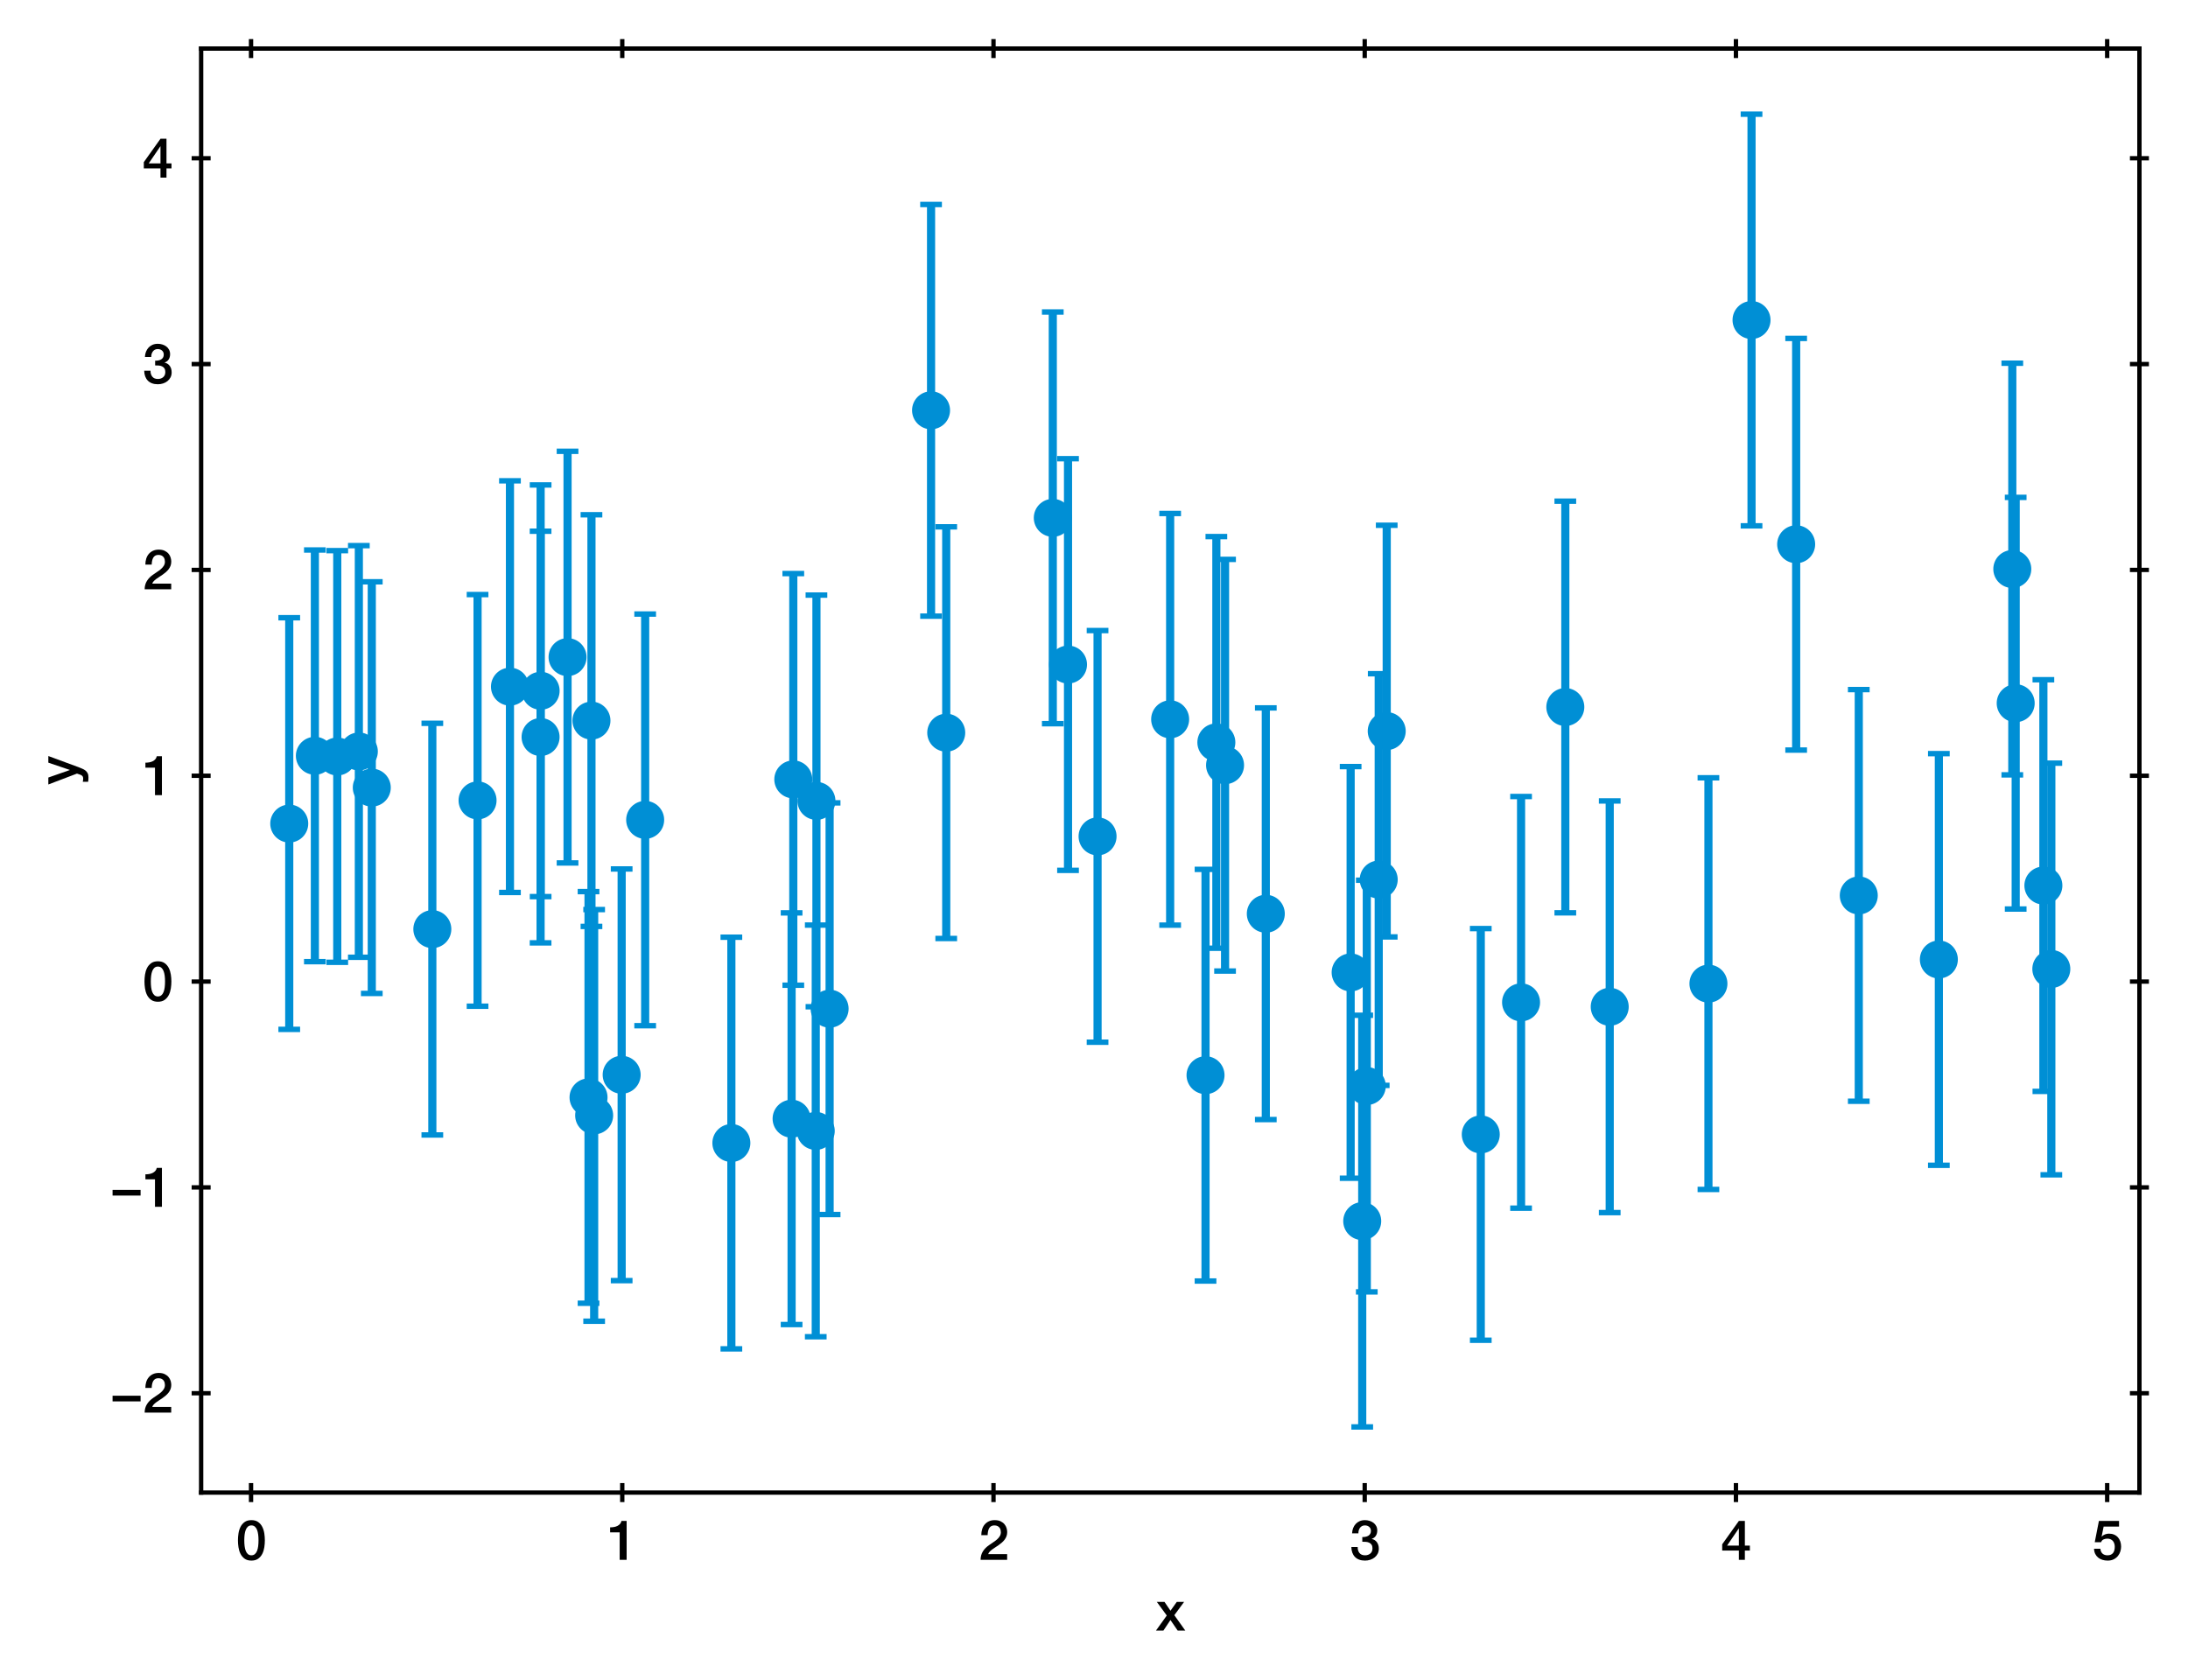 <?xml version="1.0" encoding="utf-8" standalone="no"?>
<!DOCTYPE svg PUBLIC "-//W3C//DTD SVG 1.1//EN"
  "http://www.w3.org/Graphics/SVG/1.1/DTD/svg11.dtd">
<svg xmlns:xlink="http://www.w3.org/1999/xlink" width="403.129pt" height="309.612pt" viewBox="0 0 403.129 309.612" xmlns="http://www.w3.org/2000/svg" version="1.1">
 <defs>
  <style type="text/css">*{stroke-linejoin: round; stroke-linecap: butt}</style>
 </defs>
 <g id="figure_1">
  <g id="patch_1">
   <path d="M 0 309.612 
L 403.129 309.612 
L 403.129 0 
L 0 0 
z
" style="fill: #ffffff"/>
  </g>
  <g id="axes_1">
   <g id="patch_2">
    <path d="M 37.059 275.062 
L 394.179 275.062 
L 394.179 8.95 
L 37.059 8.95 
z
" style="fill: #ffffff"/>
   </g>
   <g id="matplotlib.axis_1">
    <g id="xtick_1">
     <g id="line2d_1">
      <defs>
       <path id="mb7cfbff0ad" d="M 0 1.75 
L 0 -1.75 
" style="stroke: #000000; stroke-width: 0.8"/>
      </defs>
      <g>
       <use xlink:href="#mb7cfbff0ad" x="46.253" y="275.062" style="stroke: #000000; stroke-width: 0.8"/>
      </g>
     </g>
     <g id="line2d_2">
      <g>
       <use xlink:href="#mb7cfbff0ad" x="46.253" y="8.95" style="stroke: #000000; stroke-width: 0.8"/>
      </g>
     </g>
     <g id="text_1">
      <!-- 0 -->
      <g transform="translate(43.473 287.453)scale(0.1 -0.1)">
       <defs>
        <path id="HelveticaNeue-Medium-30" d="M 1779 4570 
Q 2259 4570 2563 4349 
Q 2867 4128 3036 3785 
Q 3206 3443 3267 3033 
Q 3328 2624 3328 2240 
Q 3328 1856 3267 1446 
Q 3206 1037 3036 694 
Q 2867 352 2563 131 
Q 2259 -90 1779 -90 
Q 1299 -90 995 131 
Q 691 352 521 694 
Q 352 1037 291 1446 
Q 230 1856 230 2240 
Q 230 2624 291 3033 
Q 352 3443 521 3785 
Q 691 4128 995 4349 
Q 1299 4570 1779 4570 
z
M 1779 518 
Q 2016 518 2176 656 
Q 2336 794 2429 1027 
Q 2522 1261 2560 1574 
Q 2598 1888 2598 2240 
Q 2598 2592 2560 2902 
Q 2522 3213 2429 3449 
Q 2336 3686 2176 3824 
Q 2016 3962 1779 3962 
Q 1536 3962 1379 3824 
Q 1222 3686 1129 3449 
Q 1037 3213 998 2902 
Q 960 2592 960 2240 
Q 960 1888 998 1574 
Q 1037 1261 1129 1027 
Q 1222 794 1379 656 
Q 1536 518 1779 518 
z
" transform="scale(0.016)"/>
       </defs>
       <use xlink:href="#HelveticaNeue-Medium-30"/>
      </g>
     </g>
    </g>
    <g id="xtick_2">
     <g id="line2d_3">
      <g>
       <use xlink:href="#mb7cfbff0ad" x="114.649" y="275.062" style="stroke: #000000; stroke-width: 0.8"/>
      </g>
     </g>
     <g id="line2d_4">
      <g>
       <use xlink:href="#mb7cfbff0ad" x="114.649" y="8.95" style="stroke: #000000; stroke-width: 0.8"/>
      </g>
     </g>
     <g id="text_2">
      <!-- 1 -->
      <g transform="translate(111.87 287.453)scale(0.1 -0.1)">
       <defs>
        <path id="HelveticaNeue-Medium-31" d="M 339 3738 
Q 570 3738 787 3776 
Q 1005 3814 1181 3904 
Q 1357 3994 1481 4134 
Q 1606 4275 1645 4480 
L 2240 4480 
L 2240 0 
L 1440 0 
L 1440 3162 
L 339 3162 
L 339 3738 
z
" transform="scale(0.016)"/>
       </defs>
       <use xlink:href="#HelveticaNeue-Medium-31"/>
      </g>
     </g>
    </g>
    <g id="xtick_3">
     <g id="line2d_5">
      <g>
       <use xlink:href="#mb7cfbff0ad" x="183.046" y="275.062" style="stroke: #000000; stroke-width: 0.8"/>
      </g>
     </g>
     <g id="line2d_6">
      <g>
       <use xlink:href="#mb7cfbff0ad" x="183.046" y="8.95" style="stroke: #000000; stroke-width: 0.8"/>
      </g>
     </g>
     <g id="text_3">
      <!-- 2 -->
      <g transform="translate(180.267 287.453)scale(0.1 -0.1)">
       <defs>
        <path id="HelveticaNeue-Medium-32" d="M 3309 0 
L 250 0 
Q 256 557 518 973 
Q 781 1389 1235 1696 
Q 1453 1856 1689 2006 
Q 1926 2157 2124 2329 
Q 2323 2502 2451 2704 
Q 2579 2906 2586 3168 
Q 2586 3290 2557 3427 
Q 2528 3565 2445 3683 
Q 2362 3802 2214 3882 
Q 2067 3962 1830 3962 
Q 1613 3962 1469 3875 
Q 1325 3789 1238 3638 
Q 1152 3488 1110 3283 
Q 1069 3078 1062 2842 
L 333 2842 
Q 333 3213 432 3529 
Q 531 3846 729 4076 
Q 928 4307 1213 4438 
Q 1498 4570 1875 4570 
Q 2285 4570 2560 4435 
Q 2835 4301 3004 4096 
Q 3174 3891 3244 3651 
Q 3315 3411 3315 3194 
Q 3315 2925 3232 2707 
Q 3149 2490 3008 2307 
Q 2867 2125 2688 1971 
Q 2509 1818 2317 1683 
Q 2125 1549 1933 1427 
Q 1741 1306 1577 1184 
Q 1414 1062 1292 931 
Q 1171 800 1126 653 
L 3309 653 
L 3309 0 
z
" transform="scale(0.016)"/>
       </defs>
       <use xlink:href="#HelveticaNeue-Medium-32"/>
      </g>
     </g>
    </g>
    <g id="xtick_4">
     <g id="line2d_7">
      <g>
       <use xlink:href="#mb7cfbff0ad" x="251.443" y="275.062" style="stroke: #000000; stroke-width: 0.8"/>
      </g>
     </g>
     <g id="line2d_8">
      <g>
       <use xlink:href="#mb7cfbff0ad" x="251.443" y="8.95" style="stroke: #000000; stroke-width: 0.8"/>
      </g>
     </g>
     <g id="text_4">
      <!-- 3 -->
      <g transform="translate(248.664 287.453)scale(0.1 -0.1)">
       <defs>
        <path id="HelveticaNeue-Medium-33" d="M 1459 2624 
Q 1638 2618 1817 2650 
Q 1997 2682 2137 2762 
Q 2278 2842 2364 2982 
Q 2451 3123 2451 3328 
Q 2451 3616 2256 3789 
Q 2061 3962 1754 3962 
Q 1562 3962 1421 3885 
Q 1280 3808 1187 3677 
Q 1094 3546 1049 3382 
Q 1005 3219 1011 3046 
L 282 3046 
Q 294 3373 403 3651 
Q 512 3930 701 4134 
Q 890 4339 1158 4454 
Q 1427 4570 1766 4570 
Q 2029 4570 2281 4493 
Q 2534 4416 2736 4269 
Q 2938 4122 3059 3894 
Q 3181 3667 3181 3373 
Q 3181 3034 3027 2781 
Q 2874 2528 2547 2413 
L 2547 2400 
Q 2931 2323 3145 2019 
Q 3360 1715 3360 1280 
Q 3360 960 3232 707 
Q 3104 454 2886 278 
Q 2669 102 2381 6 
Q 2093 -90 1773 -90 
Q 1382 -90 1091 22 
Q 800 134 605 339 
Q 410 544 307 832 
Q 205 1120 198 1472 
L 928 1472 
Q 915 1062 1129 790 
Q 1344 518 1773 518 
Q 2138 518 2384 726 
Q 2630 934 2630 1318 
Q 2630 1581 2528 1734 
Q 2426 1888 2259 1968 
Q 2093 2048 1885 2067 
Q 1677 2086 1459 2080 
L 1459 2624 
z
" transform="scale(0.016)"/>
       </defs>
       <use xlink:href="#HelveticaNeue-Medium-33"/>
      </g>
     </g>
    </g>
    <g id="xtick_5">
     <g id="line2d_9">
      <g>
       <use xlink:href="#mb7cfbff0ad" x="319.84" y="275.062" style="stroke: #000000; stroke-width: 0.8"/>
      </g>
     </g>
     <g id="line2d_10">
      <g>
       <use xlink:href="#mb7cfbff0ad" x="319.84" y="8.95" style="stroke: #000000; stroke-width: 0.8"/>
      </g>
     </g>
     <g id="text_5">
      <!-- 4 -->
      <g transform="translate(317.06 287.453)scale(0.1 -0.1)">
       <defs>
        <path id="HelveticaNeue-Medium-34" d="M 717 1638 
L 2074 1638 
L 2074 3610 
L 2061 3610 
L 717 1638 
z
M 3341 1062 
L 2765 1062 
L 2765 0 
L 2074 0 
L 2074 1062 
L 154 1062 
L 154 1786 
L 2074 4480 
L 2765 4480 
L 2765 1638 
L 3341 1638 
L 3341 1062 
z
" transform="scale(0.016)"/>
       </defs>
       <use xlink:href="#HelveticaNeue-Medium-34"/>
      </g>
     </g>
    </g>
    <g id="xtick_6">
     <g id="line2d_11">
      <g>
       <use xlink:href="#mb7cfbff0ad" x="388.237" y="275.062" style="stroke: #000000; stroke-width: 0.8"/>
      </g>
     </g>
     <g id="line2d_12">
      <g>
       <use xlink:href="#mb7cfbff0ad" x="388.237" y="8.95" style="stroke: #000000; stroke-width: 0.8"/>
      </g>
     </g>
     <g id="text_6">
      <!-- 5 -->
      <g transform="translate(385.457 287.453)scale(0.1 -0.1)">
       <defs>
        <path id="HelveticaNeue-Medium-35" d="M 787 4480 
L 3104 4480 
L 3104 3827 
L 1331 3827 
L 1101 2688 
L 1114 2675 
Q 1261 2842 1488 2928 
Q 1715 3014 1939 3014 
Q 2272 3014 2534 2902 
Q 2797 2790 2976 2588 
Q 3155 2387 3248 2112 
Q 3341 1837 3341 1517 
Q 3341 1248 3254 963 
Q 3168 678 2979 444 
Q 2790 211 2496 60 
Q 2202 -90 1792 -90 
Q 1466 -90 1187 -3 
Q 909 83 697 256 
Q 486 429 361 681 
Q 237 934 224 1274 
L 954 1274 
Q 986 909 1203 713 
Q 1421 518 1779 518 
Q 2010 518 2170 595 
Q 2330 672 2429 806 
Q 2528 941 2569 1120 
Q 2611 1299 2611 1504 
Q 2611 1690 2560 1859 
Q 2509 2029 2406 2157 
Q 2304 2285 2141 2361 
Q 1978 2438 1760 2438 
Q 1530 2438 1328 2352 
Q 1126 2266 1037 2029 
L 307 2029 
L 787 4480 
z
" transform="scale(0.016)"/>
       </defs>
       <use xlink:href="#HelveticaNeue-Medium-35"/>
      </g>
     </g>
    </g>
    <g id="text_7">
     <!-- x -->
     <g transform="translate(212.934 300.503)scale(0.1 -0.1)">
      <defs>
       <path id="HelveticaNeue-Medium-78" d="M 1274 1741 
L 128 3309 
L 1011 3309 
L 1702 2291 
L 2426 3309 
L 3270 3309 
L 2144 1779 
L 3411 0 
L 2534 0 
L 1696 1222 
L 883 0 
L 26 0 
L 1274 1741 
z
" transform="scale(0.016)"/>
      </defs>
      <use xlink:href="#HelveticaNeue-Medium-78"/>
     </g>
    </g>
   </g>
   <g id="matplotlib.axis_2">
    <g id="ytick_1">
     <g id="line2d_13">
      <defs>
       <path id="m87d9ec0286" d="M 1.75 0 
L -1.75 -0 
" style="stroke: #000000; stroke-width: 0.8"/>
      </defs>
      <g>
       <use xlink:href="#m87d9ec0286" x="37.059" y="256.758" style="stroke: #000000; stroke-width: 0.8"/>
      </g>
     </g>
     <g id="line2d_14">
      <g>
       <use xlink:href="#m87d9ec0286" x="394.179" y="256.758" style="stroke: #000000; stroke-width: 0.8"/>
      </g>
     </g>
     <g id="text_8">
      <!-- −2 -->
      <g transform="translate(20.25 260.328)scale(0.1 -0.1)">
       <defs>
        <path id="HelveticaNeue-Medium-2212" d="M 307 1293 
L 307 1946 
L 3533 1946 
L 3533 1293 
L 307 1293 
z
" transform="scale(0.016)"/>
       </defs>
       <use xlink:href="#HelveticaNeue-Medium-2212"/>
       <use xlink:href="#HelveticaNeue-Medium-32" x="60"/>
      </g>
     </g>
    </g>
    <g id="ytick_2">
     <g id="line2d_15">
      <g>
       <use xlink:href="#m87d9ec0286" x="37.059" y="218.826" style="stroke: #000000; stroke-width: 0.8"/>
      </g>
     </g>
     <g id="line2d_16">
      <g>
       <use xlink:href="#m87d9ec0286" x="394.179" y="218.826" style="stroke: #000000; stroke-width: 0.8"/>
      </g>
     </g>
     <g id="text_9">
      <!-- −1 -->
      <g transform="translate(20.25 222.396)scale(0.1 -0.1)">
       <use xlink:href="#HelveticaNeue-Medium-2212"/>
       <use xlink:href="#HelveticaNeue-Medium-31" x="60"/>
      </g>
     </g>
    </g>
    <g id="ytick_3">
     <g id="line2d_17">
      <g>
       <use xlink:href="#m87d9ec0286" x="37.059" y="180.894" style="stroke: #000000; stroke-width: 0.8"/>
      </g>
     </g>
     <g id="line2d_18">
      <g>
       <use xlink:href="#m87d9ec0286" x="394.179" y="180.894" style="stroke: #000000; stroke-width: 0.8"/>
      </g>
     </g>
     <g id="text_10">
      <!-- 0 -->
      <g transform="translate(26.25 184.464)scale(0.1 -0.1)">
       <use xlink:href="#HelveticaNeue-Medium-30"/>
      </g>
     </g>
    </g>
    <g id="ytick_4">
     <g id="line2d_19">
      <g>
       <use xlink:href="#m87d9ec0286" x="37.059" y="142.962" style="stroke: #000000; stroke-width: 0.8"/>
      </g>
     </g>
     <g id="line2d_20">
      <g>
       <use xlink:href="#m87d9ec0286" x="394.179" y="142.962" style="stroke: #000000; stroke-width: 0.8"/>
      </g>
     </g>
     <g id="text_11">
      <!-- 1 -->
      <g transform="translate(26.25 146.533)scale(0.1 -0.1)">
       <use xlink:href="#HelveticaNeue-Medium-31"/>
      </g>
     </g>
    </g>
    <g id="ytick_5">
     <g id="line2d_21">
      <g>
       <use xlink:href="#m87d9ec0286" x="37.059" y="105.03" style="stroke: #000000; stroke-width: 0.8"/>
      </g>
     </g>
     <g id="line2d_22">
      <g>
       <use xlink:href="#m87d9ec0286" x="394.179" y="105.03" style="stroke: #000000; stroke-width: 0.8"/>
      </g>
     </g>
     <g id="text_12">
      <!-- 2 -->
      <g transform="translate(26.25 108.601)scale(0.1 -0.1)">
       <use xlink:href="#HelveticaNeue-Medium-32"/>
      </g>
     </g>
    </g>
    <g id="ytick_6">
     <g id="line2d_23">
      <g>
       <use xlink:href="#m87d9ec0286" x="37.059" y="67.099" style="stroke: #000000; stroke-width: 0.8"/>
      </g>
     </g>
     <g id="line2d_24">
      <g>
       <use xlink:href="#m87d9ec0286" x="394.179" y="67.099" style="stroke: #000000; stroke-width: 0.8"/>
      </g>
     </g>
     <g id="text_13">
      <!-- 3 -->
      <g transform="translate(26.25 70.669)scale(0.1 -0.1)">
       <use xlink:href="#HelveticaNeue-Medium-33"/>
      </g>
     </g>
    </g>
    <g id="ytick_7">
     <g id="line2d_25">
      <g>
       <use xlink:href="#m87d9ec0286" x="37.059" y="29.167" style="stroke: #000000; stroke-width: 0.8"/>
      </g>
     </g>
     <g id="line2d_26">
      <g>
       <use xlink:href="#m87d9ec0286" x="394.179" y="29.167" style="stroke: #000000; stroke-width: 0.8"/>
      </g>
     </g>
     <g id="text_14">
      <!-- 4 -->
      <g transform="translate(26.25 32.737)scale(0.1 -0.1)">
       <use xlink:href="#HelveticaNeue-Medium-34"/>
      </g>
     </g>
    </g>
    <g id="text_15">
     <!-- y -->
     <g transform="translate(14.2 144.601)rotate(-90)scale(0.1 -0.1)">
      <defs>
       <path id="HelveticaNeue-Medium-79" d="M 19 3309 
L 819 3309 
L 1683 838 
L 1696 838 
L 2534 3309 
L 3296 3309 
L 2010 -179 
Q 1920 -403 1833 -608 
Q 1747 -813 1622 -969 
Q 1498 -1126 1312 -1219 
Q 1126 -1312 838 -1312 
Q 582 -1312 333 -1274 
L 333 -659 
Q 422 -672 505 -688 
Q 589 -704 678 -704 
Q 806 -704 889 -672 
Q 973 -640 1027 -579 
Q 1082 -518 1120 -435 
Q 1158 -352 1190 -243 
L 1274 13 
L 19 3309 
z
" transform="scale(0.016)"/>
      </defs>
      <use xlink:href="#HelveticaNeue-Medium-79"/>
     </g>
    </g>
   </g>
   <g id="LineCollection_1">
    <path d="M 174.339 172.956 
L 174.339 97.093 
" clip-path="url(#p5e3e5bbdd2)" style="fill: none; stroke: #008fd5; stroke-width: 1.5"/>
    <path d="M 371.382 167.523 
L 371.382 91.659 
" clip-path="url(#p5e3e5bbdd2)" style="fill: none; stroke: #008fd5; stroke-width: 1.5"/>
    <path d="M 296.583 223.47 
L 296.583 147.607 
" clip-path="url(#p5e3e5bbdd2)" style="fill: none; stroke: #008fd5; stroke-width: 1.5"/>
    <path d="M 250.984 262.966 
L 250.984 187.102 
" clip-path="url(#p5e3e5bbdd2)" style="fill: none; stroke: #008fd5; stroke-width: 1.5"/>
    <path d="M 99.608 165.232 
L 99.608 89.369 
" clip-path="url(#p5e3e5bbdd2)" style="fill: none; stroke: #008fd5; stroke-width: 1.5"/>
    <path d="M 99.6 173.757 
L 99.6 97.894 
" clip-path="url(#p5e3e5bbdd2)" style="fill: none; stroke: #008fd5; stroke-width: 1.5"/>
    <path d="M 66.116 176.417 
L 66.116 100.554 
" clip-path="url(#p5e3e5bbdd2)" style="fill: none; stroke: #008fd5; stroke-width: 1.5"/>
    <path d="M 342.471 202.948 
L 342.471 127.084 
" clip-path="url(#p5e3e5bbdd2)" style="fill: none; stroke: #008fd5; stroke-width: 1.5"/>
    <path d="M 251.825 238.073 
L 251.825 162.21 
" clip-path="url(#p5e3e5bbdd2)" style="fill: none; stroke: #008fd5; stroke-width: 1.5"/>
    <path d="M 288.402 168.227 
L 288.402 92.363 
" clip-path="url(#p5e3e5bbdd2)" style="fill: none; stroke: #008fd5; stroke-width: 1.5"/>
    <path d="M 53.292 189.706 
L 53.292 113.842 
" clip-path="url(#p5e3e5bbdd2)" style="fill: none; stroke: #008fd5; stroke-width: 1.5"/>
    <path d="M 377.947 216.5 
L 377.947 140.637 
" clip-path="url(#p5e3e5bbdd2)" style="fill: none; stroke: #008fd5; stroke-width: 1.5"/>
    <path d="M 330.935 138.231 
L 330.935 62.367 
" clip-path="url(#p5e3e5bbdd2)" style="fill: none; stroke: #008fd5; stroke-width: 1.5"/>
    <path d="M 118.869 189.025 
L 118.869 113.162 
" clip-path="url(#p5e3e5bbdd2)" style="fill: none; stroke: #008fd5; stroke-width: 1.5"/>
    <path d="M 108.434 240.172 
L 108.434 164.308 
" clip-path="url(#p5e3e5bbdd2)" style="fill: none; stroke: #008fd5; stroke-width: 1.5"/>
    <path d="M 108.974 170.73 
L 108.974 94.866 
" clip-path="url(#p5e3e5bbdd2)" style="fill: none; stroke: #008fd5; stroke-width: 1.5"/>
    <path d="M 150.299 246.349 
L 150.299 170.485 
" clip-path="url(#p5e3e5bbdd2)" style="fill: none; stroke: #008fd5; stroke-width: 1.5"/>
    <path d="M 225.711 178.948 
L 225.711 103.084 
" clip-path="url(#p5e3e5bbdd2)" style="fill: none; stroke: #008fd5; stroke-width: 1.5"/>
    <path d="M 193.971 133.366 
L 193.971 57.502 
" clip-path="url(#p5e3e5bbdd2)" style="fill: none; stroke: #008fd5; stroke-width: 1.5"/>
    <path d="M 145.848 244.093 
L 145.848 168.23 
" clip-path="url(#p5e3e5bbdd2)" style="fill: none; stroke: #008fd5; stroke-width: 1.5"/>
    <path d="M 255.497 172.664 
L 255.497 96.8 
" clip-path="url(#p5e3e5bbdd2)" style="fill: none; stroke: #008fd5; stroke-width: 1.5"/>
    <path d="M 93.957 164.474 
L 93.957 88.61 
" clip-path="url(#p5e3e5bbdd2)" style="fill: none; stroke: #008fd5; stroke-width: 1.5"/>
    <path d="M 146.161 181.565 
L 146.161 105.701 
" clip-path="url(#p5e3e5bbdd2)" style="fill: none; stroke: #008fd5; stroke-width: 1.5"/>
    <path d="M 171.543 113.546 
L 171.543 37.682 
" clip-path="url(#p5e3e5bbdd2)" style="fill: none; stroke: #008fd5; stroke-width: 1.5"/>
    <path d="M 202.221 192.065 
L 202.221 116.202 
" clip-path="url(#p5e3e5bbdd2)" style="fill: none; stroke: #008fd5; stroke-width: 1.5"/>
    <path d="M 314.771 219.202 
L 314.771 143.339 
" clip-path="url(#p5e3e5bbdd2)" style="fill: none; stroke: #008fd5; stroke-width: 1.5"/>
    <path d="M 114.538 235.998 
L 114.538 160.135 
" clip-path="url(#p5e3e5bbdd2)" style="fill: none; stroke: #008fd5; stroke-width: 1.5"/>
    <path d="M 222.113 236.076 
L 222.113 160.212 
" clip-path="url(#p5e3e5bbdd2)" style="fill: none; stroke: #008fd5; stroke-width: 1.5"/>
    <path d="M 248.849 217.137 
L 248.849 141.273 
" clip-path="url(#p5e3e5bbdd2)" style="fill: none; stroke: #008fd5; stroke-width: 1.5"/>
    <path d="M 62.138 177.343 
L 62.138 101.48 
" clip-path="url(#p5e3e5bbdd2)" style="fill: none; stroke: #008fd5; stroke-width: 1.5"/>
    <path d="M 254.023 200.027 
L 254.023 124.163 
" clip-path="url(#p5e3e5bbdd2)" style="fill: none; stroke: #008fd5; stroke-width: 1.5"/>
    <path d="M 104.569 159.032 
L 104.569 83.168 
" clip-path="url(#p5e3e5bbdd2)" style="fill: none; stroke: #008fd5; stroke-width: 1.5"/>
    <path d="M 68.499 183.078 
L 68.499 107.214 
" clip-path="url(#p5e3e5bbdd2)" style="fill: none; stroke: #008fd5; stroke-width: 1.5"/>
    <path d="M 370.757 142.797 
L 370.757 66.933 
" clip-path="url(#p5e3e5bbdd2)" style="fill: none; stroke: #008fd5; stroke-width: 1.5"/>
    <path d="M 376.484 201.124 
L 376.484 125.261 
" clip-path="url(#p5e3e5bbdd2)" style="fill: none; stroke: #008fd5; stroke-width: 1.5"/>
    <path d="M 322.712 96.91 
L 322.712 21.046 
" clip-path="url(#p5e3e5bbdd2)" style="fill: none; stroke: #008fd5; stroke-width: 1.5"/>
    <path d="M 150.426 185.528 
L 150.426 109.664 
" clip-path="url(#p5e3e5bbdd2)" style="fill: none; stroke: #008fd5; stroke-width: 1.5"/>
    <path d="M 79.655 209.16 
L 79.655 133.296 
" clip-path="url(#p5e3e5bbdd2)" style="fill: none; stroke: #008fd5; stroke-width: 1.5"/>
    <path d="M 280.25 222.651 
L 280.25 146.788 
" clip-path="url(#p5e3e5bbdd2)" style="fill: none; stroke: #008fd5; stroke-width: 1.5"/>
    <path d="M 196.778 160.399 
L 196.778 84.536 
" clip-path="url(#p5e3e5bbdd2)" style="fill: none; stroke: #008fd5; stroke-width: 1.5"/>
    <path d="M 87.988 185.433 
L 87.988 109.569 
" clip-path="url(#p5e3e5bbdd2)" style="fill: none; stroke: #008fd5; stroke-width: 1.5"/>
    <path d="M 215.595 170.49 
L 215.595 94.627 
" clip-path="url(#p5e3e5bbdd2)" style="fill: none; stroke: #008fd5; stroke-width: 1.5"/>
    <path d="M 58.013 177.216 
L 58.013 101.352 
" clip-path="url(#p5e3e5bbdd2)" style="fill: none; stroke: #008fd5; stroke-width: 1.5"/>
    <path d="M 357.226 214.75 
L 357.226 138.887 
" clip-path="url(#p5e3e5bbdd2)" style="fill: none; stroke: #008fd5; stroke-width: 1.5"/>
    <path d="M 134.751 248.575 
L 134.751 172.712 
" clip-path="url(#p5e3e5bbdd2)" style="fill: none; stroke: #008fd5; stroke-width: 1.5"/>
    <path d="M 272.825 246.988 
L 272.825 171.125 
" clip-path="url(#p5e3e5bbdd2)" style="fill: none; stroke: #008fd5; stroke-width: 1.5"/>
    <path d="M 152.853 223.822 
L 152.853 147.959 
" clip-path="url(#p5e3e5bbdd2)" style="fill: none; stroke: #008fd5; stroke-width: 1.5"/>
    <path d="M 224.108 174.744 
L 224.108 98.88 
" clip-path="url(#p5e3e5bbdd2)" style="fill: none; stroke: #008fd5; stroke-width: 1.5"/>
    <path d="M 233.219 206.325 
L 233.219 130.462 
" clip-path="url(#p5e3e5bbdd2)" style="fill: none; stroke: #008fd5; stroke-width: 1.5"/>
    <path d="M 109.47 243.485 
L 109.47 167.622 
" clip-path="url(#p5e3e5bbdd2)" style="fill: none; stroke: #008fd5; stroke-width: 1.5"/>
   </g>
   <g id="line2d_27">
    <defs>
     <path id="mab80ebb55b" d="M 2 0 
L -2 -0 
" style="stroke: #008fd5"/>
    </defs>
    <g clip-path="url(#p5e3e5bbdd2)">
     <use xlink:href="#mab80ebb55b" x="174.339" y="172.956" style="fill: #008fd5; stroke: #008fd5"/>
     <use xlink:href="#mab80ebb55b" x="371.382" y="167.523" style="fill: #008fd5; stroke: #008fd5"/>
     <use xlink:href="#mab80ebb55b" x="296.583" y="223.47" style="fill: #008fd5; stroke: #008fd5"/>
     <use xlink:href="#mab80ebb55b" x="250.984" y="262.966" style="fill: #008fd5; stroke: #008fd5"/>
     <use xlink:href="#mab80ebb55b" x="99.608" y="165.232" style="fill: #008fd5; stroke: #008fd5"/>
     <use xlink:href="#mab80ebb55b" x="99.6" y="173.757" style="fill: #008fd5; stroke: #008fd5"/>
     <use xlink:href="#mab80ebb55b" x="66.116" y="176.417" style="fill: #008fd5; stroke: #008fd5"/>
     <use xlink:href="#mab80ebb55b" x="342.471" y="202.948" style="fill: #008fd5; stroke: #008fd5"/>
     <use xlink:href="#mab80ebb55b" x="251.825" y="238.073" style="fill: #008fd5; stroke: #008fd5"/>
     <use xlink:href="#mab80ebb55b" x="288.402" y="168.227" style="fill: #008fd5; stroke: #008fd5"/>
     <use xlink:href="#mab80ebb55b" x="53.292" y="189.706" style="fill: #008fd5; stroke: #008fd5"/>
     <use xlink:href="#mab80ebb55b" x="377.947" y="216.5" style="fill: #008fd5; stroke: #008fd5"/>
     <use xlink:href="#mab80ebb55b" x="330.935" y="138.231" style="fill: #008fd5; stroke: #008fd5"/>
     <use xlink:href="#mab80ebb55b" x="118.869" y="189.025" style="fill: #008fd5; stroke: #008fd5"/>
     <use xlink:href="#mab80ebb55b" x="108.434" y="240.172" style="fill: #008fd5; stroke: #008fd5"/>
     <use xlink:href="#mab80ebb55b" x="108.974" y="170.73" style="fill: #008fd5; stroke: #008fd5"/>
     <use xlink:href="#mab80ebb55b" x="150.299" y="246.349" style="fill: #008fd5; stroke: #008fd5"/>
     <use xlink:href="#mab80ebb55b" x="225.711" y="178.948" style="fill: #008fd5; stroke: #008fd5"/>
     <use xlink:href="#mab80ebb55b" x="193.971" y="133.366" style="fill: #008fd5; stroke: #008fd5"/>
     <use xlink:href="#mab80ebb55b" x="145.848" y="244.093" style="fill: #008fd5; stroke: #008fd5"/>
     <use xlink:href="#mab80ebb55b" x="255.497" y="172.664" style="fill: #008fd5; stroke: #008fd5"/>
     <use xlink:href="#mab80ebb55b" x="93.957" y="164.474" style="fill: #008fd5; stroke: #008fd5"/>
     <use xlink:href="#mab80ebb55b" x="146.161" y="181.565" style="fill: #008fd5; stroke: #008fd5"/>
     <use xlink:href="#mab80ebb55b" x="171.543" y="113.546" style="fill: #008fd5; stroke: #008fd5"/>
     <use xlink:href="#mab80ebb55b" x="202.221" y="192.065" style="fill: #008fd5; stroke: #008fd5"/>
     <use xlink:href="#mab80ebb55b" x="314.771" y="219.202" style="fill: #008fd5; stroke: #008fd5"/>
     <use xlink:href="#mab80ebb55b" x="114.538" y="235.998" style="fill: #008fd5; stroke: #008fd5"/>
     <use xlink:href="#mab80ebb55b" x="222.113" y="236.076" style="fill: #008fd5; stroke: #008fd5"/>
     <use xlink:href="#mab80ebb55b" x="248.849" y="217.137" style="fill: #008fd5; stroke: #008fd5"/>
     <use xlink:href="#mab80ebb55b" x="62.138" y="177.343" style="fill: #008fd5; stroke: #008fd5"/>
     <use xlink:href="#mab80ebb55b" x="254.023" y="200.027" style="fill: #008fd5; stroke: #008fd5"/>
     <use xlink:href="#mab80ebb55b" x="104.569" y="159.032" style="fill: #008fd5; stroke: #008fd5"/>
     <use xlink:href="#mab80ebb55b" x="68.499" y="183.078" style="fill: #008fd5; stroke: #008fd5"/>
     <use xlink:href="#mab80ebb55b" x="370.757" y="142.797" style="fill: #008fd5; stroke: #008fd5"/>
     <use xlink:href="#mab80ebb55b" x="376.484" y="201.124" style="fill: #008fd5; stroke: #008fd5"/>
     <use xlink:href="#mab80ebb55b" x="322.712" y="96.91" style="fill: #008fd5; stroke: #008fd5"/>
     <use xlink:href="#mab80ebb55b" x="150.426" y="185.528" style="fill: #008fd5; stroke: #008fd5"/>
     <use xlink:href="#mab80ebb55b" x="79.655" y="209.16" style="fill: #008fd5; stroke: #008fd5"/>
     <use xlink:href="#mab80ebb55b" x="280.25" y="222.651" style="fill: #008fd5; stroke: #008fd5"/>
     <use xlink:href="#mab80ebb55b" x="196.778" y="160.399" style="fill: #008fd5; stroke: #008fd5"/>
     <use xlink:href="#mab80ebb55b" x="87.988" y="185.433" style="fill: #008fd5; stroke: #008fd5"/>
     <use xlink:href="#mab80ebb55b" x="215.595" y="170.49" style="fill: #008fd5; stroke: #008fd5"/>
     <use xlink:href="#mab80ebb55b" x="58.013" y="177.216" style="fill: #008fd5; stroke: #008fd5"/>
     <use xlink:href="#mab80ebb55b" x="357.226" y="214.75" style="fill: #008fd5; stroke: #008fd5"/>
     <use xlink:href="#mab80ebb55b" x="134.751" y="248.575" style="fill: #008fd5; stroke: #008fd5"/>
     <use xlink:href="#mab80ebb55b" x="272.825" y="246.988" style="fill: #008fd5; stroke: #008fd5"/>
     <use xlink:href="#mab80ebb55b" x="152.853" y="223.822" style="fill: #008fd5; stroke: #008fd5"/>
     <use xlink:href="#mab80ebb55b" x="224.108" y="174.744" style="fill: #008fd5; stroke: #008fd5"/>
     <use xlink:href="#mab80ebb55b" x="233.219" y="206.325" style="fill: #008fd5; stroke: #008fd5"/>
     <use xlink:href="#mab80ebb55b" x="109.47" y="243.485" style="fill: #008fd5; stroke: #008fd5"/>
    </g>
   </g>
   <g id="line2d_28">
    <g clip-path="url(#p5e3e5bbdd2)">
     <use xlink:href="#mab80ebb55b" x="174.339" y="97.093" style="fill: #008fd5; stroke: #008fd5"/>
     <use xlink:href="#mab80ebb55b" x="371.382" y="91.659" style="fill: #008fd5; stroke: #008fd5"/>
     <use xlink:href="#mab80ebb55b" x="296.583" y="147.607" style="fill: #008fd5; stroke: #008fd5"/>
     <use xlink:href="#mab80ebb55b" x="250.984" y="187.102" style="fill: #008fd5; stroke: #008fd5"/>
     <use xlink:href="#mab80ebb55b" x="99.608" y="89.369" style="fill: #008fd5; stroke: #008fd5"/>
     <use xlink:href="#mab80ebb55b" x="99.6" y="97.894" style="fill: #008fd5; stroke: #008fd5"/>
     <use xlink:href="#mab80ebb55b" x="66.116" y="100.554" style="fill: #008fd5; stroke: #008fd5"/>
     <use xlink:href="#mab80ebb55b" x="342.471" y="127.084" style="fill: #008fd5; stroke: #008fd5"/>
     <use xlink:href="#mab80ebb55b" x="251.825" y="162.21" style="fill: #008fd5; stroke: #008fd5"/>
     <use xlink:href="#mab80ebb55b" x="288.402" y="92.363" style="fill: #008fd5; stroke: #008fd5"/>
     <use xlink:href="#mab80ebb55b" x="53.292" y="113.842" style="fill: #008fd5; stroke: #008fd5"/>
     <use xlink:href="#mab80ebb55b" x="377.947" y="140.637" style="fill: #008fd5; stroke: #008fd5"/>
     <use xlink:href="#mab80ebb55b" x="330.935" y="62.367" style="fill: #008fd5; stroke: #008fd5"/>
     <use xlink:href="#mab80ebb55b" x="118.869" y="113.162" style="fill: #008fd5; stroke: #008fd5"/>
     <use xlink:href="#mab80ebb55b" x="108.434" y="164.308" style="fill: #008fd5; stroke: #008fd5"/>
     <use xlink:href="#mab80ebb55b" x="108.974" y="94.866" style="fill: #008fd5; stroke: #008fd5"/>
     <use xlink:href="#mab80ebb55b" x="150.299" y="170.485" style="fill: #008fd5; stroke: #008fd5"/>
     <use xlink:href="#mab80ebb55b" x="225.711" y="103.084" style="fill: #008fd5; stroke: #008fd5"/>
     <use xlink:href="#mab80ebb55b" x="193.971" y="57.502" style="fill: #008fd5; stroke: #008fd5"/>
     <use xlink:href="#mab80ebb55b" x="145.848" y="168.23" style="fill: #008fd5; stroke: #008fd5"/>
     <use xlink:href="#mab80ebb55b" x="255.497" y="96.8" style="fill: #008fd5; stroke: #008fd5"/>
     <use xlink:href="#mab80ebb55b" x="93.957" y="88.61" style="fill: #008fd5; stroke: #008fd5"/>
     <use xlink:href="#mab80ebb55b" x="146.161" y="105.701" style="fill: #008fd5; stroke: #008fd5"/>
     <use xlink:href="#mab80ebb55b" x="171.543" y="37.682" style="fill: #008fd5; stroke: #008fd5"/>
     <use xlink:href="#mab80ebb55b" x="202.221" y="116.202" style="fill: #008fd5; stroke: #008fd5"/>
     <use xlink:href="#mab80ebb55b" x="314.771" y="143.339" style="fill: #008fd5; stroke: #008fd5"/>
     <use xlink:href="#mab80ebb55b" x="114.538" y="160.135" style="fill: #008fd5; stroke: #008fd5"/>
     <use xlink:href="#mab80ebb55b" x="222.113" y="160.212" style="fill: #008fd5; stroke: #008fd5"/>
     <use xlink:href="#mab80ebb55b" x="248.849" y="141.273" style="fill: #008fd5; stroke: #008fd5"/>
     <use xlink:href="#mab80ebb55b" x="62.138" y="101.48" style="fill: #008fd5; stroke: #008fd5"/>
     <use xlink:href="#mab80ebb55b" x="254.023" y="124.163" style="fill: #008fd5; stroke: #008fd5"/>
     <use xlink:href="#mab80ebb55b" x="104.569" y="83.168" style="fill: #008fd5; stroke: #008fd5"/>
     <use xlink:href="#mab80ebb55b" x="68.499" y="107.214" style="fill: #008fd5; stroke: #008fd5"/>
     <use xlink:href="#mab80ebb55b" x="370.757" y="66.933" style="fill: #008fd5; stroke: #008fd5"/>
     <use xlink:href="#mab80ebb55b" x="376.484" y="125.261" style="fill: #008fd5; stroke: #008fd5"/>
     <use xlink:href="#mab80ebb55b" x="322.712" y="21.046" style="fill: #008fd5; stroke: #008fd5"/>
     <use xlink:href="#mab80ebb55b" x="150.426" y="109.664" style="fill: #008fd5; stroke: #008fd5"/>
     <use xlink:href="#mab80ebb55b" x="79.655" y="133.296" style="fill: #008fd5; stroke: #008fd5"/>
     <use xlink:href="#mab80ebb55b" x="280.25" y="146.788" style="fill: #008fd5; stroke: #008fd5"/>
     <use xlink:href="#mab80ebb55b" x="196.778" y="84.536" style="fill: #008fd5; stroke: #008fd5"/>
     <use xlink:href="#mab80ebb55b" x="87.988" y="109.569" style="fill: #008fd5; stroke: #008fd5"/>
     <use xlink:href="#mab80ebb55b" x="215.595" y="94.627" style="fill: #008fd5; stroke: #008fd5"/>
     <use xlink:href="#mab80ebb55b" x="58.013" y="101.352" style="fill: #008fd5; stroke: #008fd5"/>
     <use xlink:href="#mab80ebb55b" x="357.226" y="138.887" style="fill: #008fd5; stroke: #008fd5"/>
     <use xlink:href="#mab80ebb55b" x="134.751" y="172.712" style="fill: #008fd5; stroke: #008fd5"/>
     <use xlink:href="#mab80ebb55b" x="272.825" y="171.125" style="fill: #008fd5; stroke: #008fd5"/>
     <use xlink:href="#mab80ebb55b" x="152.853" y="147.959" style="fill: #008fd5; stroke: #008fd5"/>
     <use xlink:href="#mab80ebb55b" x="224.108" y="98.88" style="fill: #008fd5; stroke: #008fd5"/>
     <use xlink:href="#mab80ebb55b" x="233.219" y="130.462" style="fill: #008fd5; stroke: #008fd5"/>
     <use xlink:href="#mab80ebb55b" x="109.47" y="167.622" style="fill: #008fd5; stroke: #008fd5"/>
    </g>
   </g>
   <g id="line2d_29">
    <defs>
     <path id="m6095f1be9e" d="M 0 3 
C 0.796 3 1.559 2.684 2.121 2.121 
C 2.684 1.559 3 0.796 3 0 
C 3 -0.796 2.684 -1.559 2.121 -2.121 
C 1.559 -2.684 0.796 -3 0 -3 
C -0.796 -3 -1.559 -2.684 -2.121 -2.121 
C -2.684 -1.559 -3 -0.796 -3 0 
C -3 0.796 -2.684 1.559 -2.121 2.121 
C -1.559 2.684 -0.796 3 0 3 
z
" style="stroke: #008fd5"/>
    </defs>
    <g clip-path="url(#p5e3e5bbdd2)">
     <use xlink:href="#m6095f1be9e" x="174.339" y="135.024" style="fill: #008fd5; stroke: #008fd5"/>
     <use xlink:href="#m6095f1be9e" x="371.382" y="129.591" style="fill: #008fd5; stroke: #008fd5"/>
     <use xlink:href="#m6095f1be9e" x="296.583" y="185.539" style="fill: #008fd5; stroke: #008fd5"/>
     <use xlink:href="#m6095f1be9e" x="250.984" y="225.034" style="fill: #008fd5; stroke: #008fd5"/>
     <use xlink:href="#m6095f1be9e" x="99.608" y="127.301" style="fill: #008fd5; stroke: #008fd5"/>
     <use xlink:href="#m6095f1be9e" x="99.6" y="135.825" style="fill: #008fd5; stroke: #008fd5"/>
     <use xlink:href="#m6095f1be9e" x="66.116" y="138.485" style="fill: #008fd5; stroke: #008fd5"/>
     <use xlink:href="#m6095f1be9e" x="342.471" y="165.016" style="fill: #008fd5; stroke: #008fd5"/>
     <use xlink:href="#m6095f1be9e" x="251.825" y="200.142" style="fill: #008fd5; stroke: #008fd5"/>
     <use xlink:href="#m6095f1be9e" x="288.402" y="130.295" style="fill: #008fd5; stroke: #008fd5"/>
     <use xlink:href="#m6095f1be9e" x="53.292" y="151.774" style="fill: #008fd5; stroke: #008fd5"/>
     <use xlink:href="#m6095f1be9e" x="377.947" y="178.568" style="fill: #008fd5; stroke: #008fd5"/>
     <use xlink:href="#m6095f1be9e" x="330.935" y="100.299" style="fill: #008fd5; stroke: #008fd5"/>
     <use xlink:href="#m6095f1be9e" x="118.869" y="151.093" style="fill: #008fd5; stroke: #008fd5"/>
     <use xlink:href="#m6095f1be9e" x="108.434" y="202.24" style="fill: #008fd5; stroke: #008fd5"/>
     <use xlink:href="#m6095f1be9e" x="108.974" y="132.798" style="fill: #008fd5; stroke: #008fd5"/>
     <use xlink:href="#m6095f1be9e" x="150.299" y="208.417" style="fill: #008fd5; stroke: #008fd5"/>
     <use xlink:href="#m6095f1be9e" x="225.711" y="141.016" style="fill: #008fd5; stroke: #008fd5"/>
     <use xlink:href="#m6095f1be9e" x="193.971" y="95.434" style="fill: #008fd5; stroke: #008fd5"/>
     <use xlink:href="#m6095f1be9e" x="145.848" y="206.161" style="fill: #008fd5; stroke: #008fd5"/>
     <use xlink:href="#m6095f1be9e" x="255.497" y="134.732" style="fill: #008fd5; stroke: #008fd5"/>
     <use xlink:href="#m6095f1be9e" x="93.957" y="126.542" style="fill: #008fd5; stroke: #008fd5"/>
     <use xlink:href="#m6095f1be9e" x="146.161" y="143.633" style="fill: #008fd5; stroke: #008fd5"/>
     <use xlink:href="#m6095f1be9e" x="171.543" y="75.614" style="fill: #008fd5; stroke: #008fd5"/>
     <use xlink:href="#m6095f1be9e" x="202.221" y="154.134" style="fill: #008fd5; stroke: #008fd5"/>
     <use xlink:href="#m6095f1be9e" x="314.771" y="181.27" style="fill: #008fd5; stroke: #008fd5"/>
     <use xlink:href="#m6095f1be9e" x="114.538" y="198.067" style="fill: #008fd5; stroke: #008fd5"/>
     <use xlink:href="#m6095f1be9e" x="222.113" y="198.144" style="fill: #008fd5; stroke: #008fd5"/>
     <use xlink:href="#m6095f1be9e" x="248.849" y="179.205" style="fill: #008fd5; stroke: #008fd5"/>
     <use xlink:href="#m6095f1be9e" x="62.138" y="139.411" style="fill: #008fd5; stroke: #008fd5"/>
     <use xlink:href="#m6095f1be9e" x="254.023" y="162.095" style="fill: #008fd5; stroke: #008fd5"/>
     <use xlink:href="#m6095f1be9e" x="104.569" y="121.1" style="fill: #008fd5; stroke: #008fd5"/>
     <use xlink:href="#m6095f1be9e" x="68.499" y="145.146" style="fill: #008fd5; stroke: #008fd5"/>
     <use xlink:href="#m6095f1be9e" x="370.757" y="104.865" style="fill: #008fd5; stroke: #008fd5"/>
     <use xlink:href="#m6095f1be9e" x="376.484" y="163.193" style="fill: #008fd5; stroke: #008fd5"/>
     <use xlink:href="#m6095f1be9e" x="322.712" y="58.978" style="fill: #008fd5; stroke: #008fd5"/>
     <use xlink:href="#m6095f1be9e" x="150.426" y="147.596" style="fill: #008fd5; stroke: #008fd5"/>
     <use xlink:href="#m6095f1be9e" x="79.655" y="171.228" style="fill: #008fd5; stroke: #008fd5"/>
     <use xlink:href="#m6095f1be9e" x="280.25" y="184.72" style="fill: #008fd5; stroke: #008fd5"/>
     <use xlink:href="#m6095f1be9e" x="196.778" y="122.468" style="fill: #008fd5; stroke: #008fd5"/>
     <use xlink:href="#m6095f1be9e" x="87.988" y="147.501" style="fill: #008fd5; stroke: #008fd5"/>
     <use xlink:href="#m6095f1be9e" x="215.595" y="132.559" style="fill: #008fd5; stroke: #008fd5"/>
     <use xlink:href="#m6095f1be9e" x="58.013" y="139.284" style="fill: #008fd5; stroke: #008fd5"/>
     <use xlink:href="#m6095f1be9e" x="357.226" y="176.818" style="fill: #008fd5; stroke: #008fd5"/>
     <use xlink:href="#m6095f1be9e" x="134.751" y="210.644" style="fill: #008fd5; stroke: #008fd5"/>
     <use xlink:href="#m6095f1be9e" x="272.825" y="209.056" style="fill: #008fd5; stroke: #008fd5"/>
     <use xlink:href="#m6095f1be9e" x="152.853" y="185.89" style="fill: #008fd5; stroke: #008fd5"/>
     <use xlink:href="#m6095f1be9e" x="224.108" y="136.812" style="fill: #008fd5; stroke: #008fd5"/>
     <use xlink:href="#m6095f1be9e" x="233.219" y="168.394" style="fill: #008fd5; stroke: #008fd5"/>
     <use xlink:href="#m6095f1be9e" x="109.47" y="205.553" style="fill: #008fd5; stroke: #008fd5"/>
    </g>
   </g>
   <g id="patch_3">
    <path d="M 37.059 275.062 
L 37.059 8.95 
" style="fill: none; stroke: #000000; stroke-width: 0.8; stroke-linejoin: miter; stroke-linecap: square"/>
   </g>
   <g id="patch_4">
    <path d="M 394.179 275.062 
L 394.179 8.95 
" style="fill: none; stroke: #000000; stroke-width: 0.8; stroke-linejoin: miter; stroke-linecap: square"/>
   </g>
   <g id="patch_5">
    <path d="M 37.059 275.062 
L 394.179 275.062 
" style="fill: none; stroke: #000000; stroke-width: 0.8; stroke-linejoin: miter; stroke-linecap: square"/>
   </g>
   <g id="patch_6">
    <path d="M 37.059 8.95 
L 394.179 8.95 
" style="fill: none; stroke: #000000; stroke-width: 0.8; stroke-linejoin: miter; stroke-linecap: square"/>
   </g>
  </g>
 </g>
 <defs>
  <clipPath id="p5e3e5bbdd2">
   <rect x="37.059" y="8.95" width="357.12" height="266.112"/>
  </clipPath>
 </defs>
</svg>
